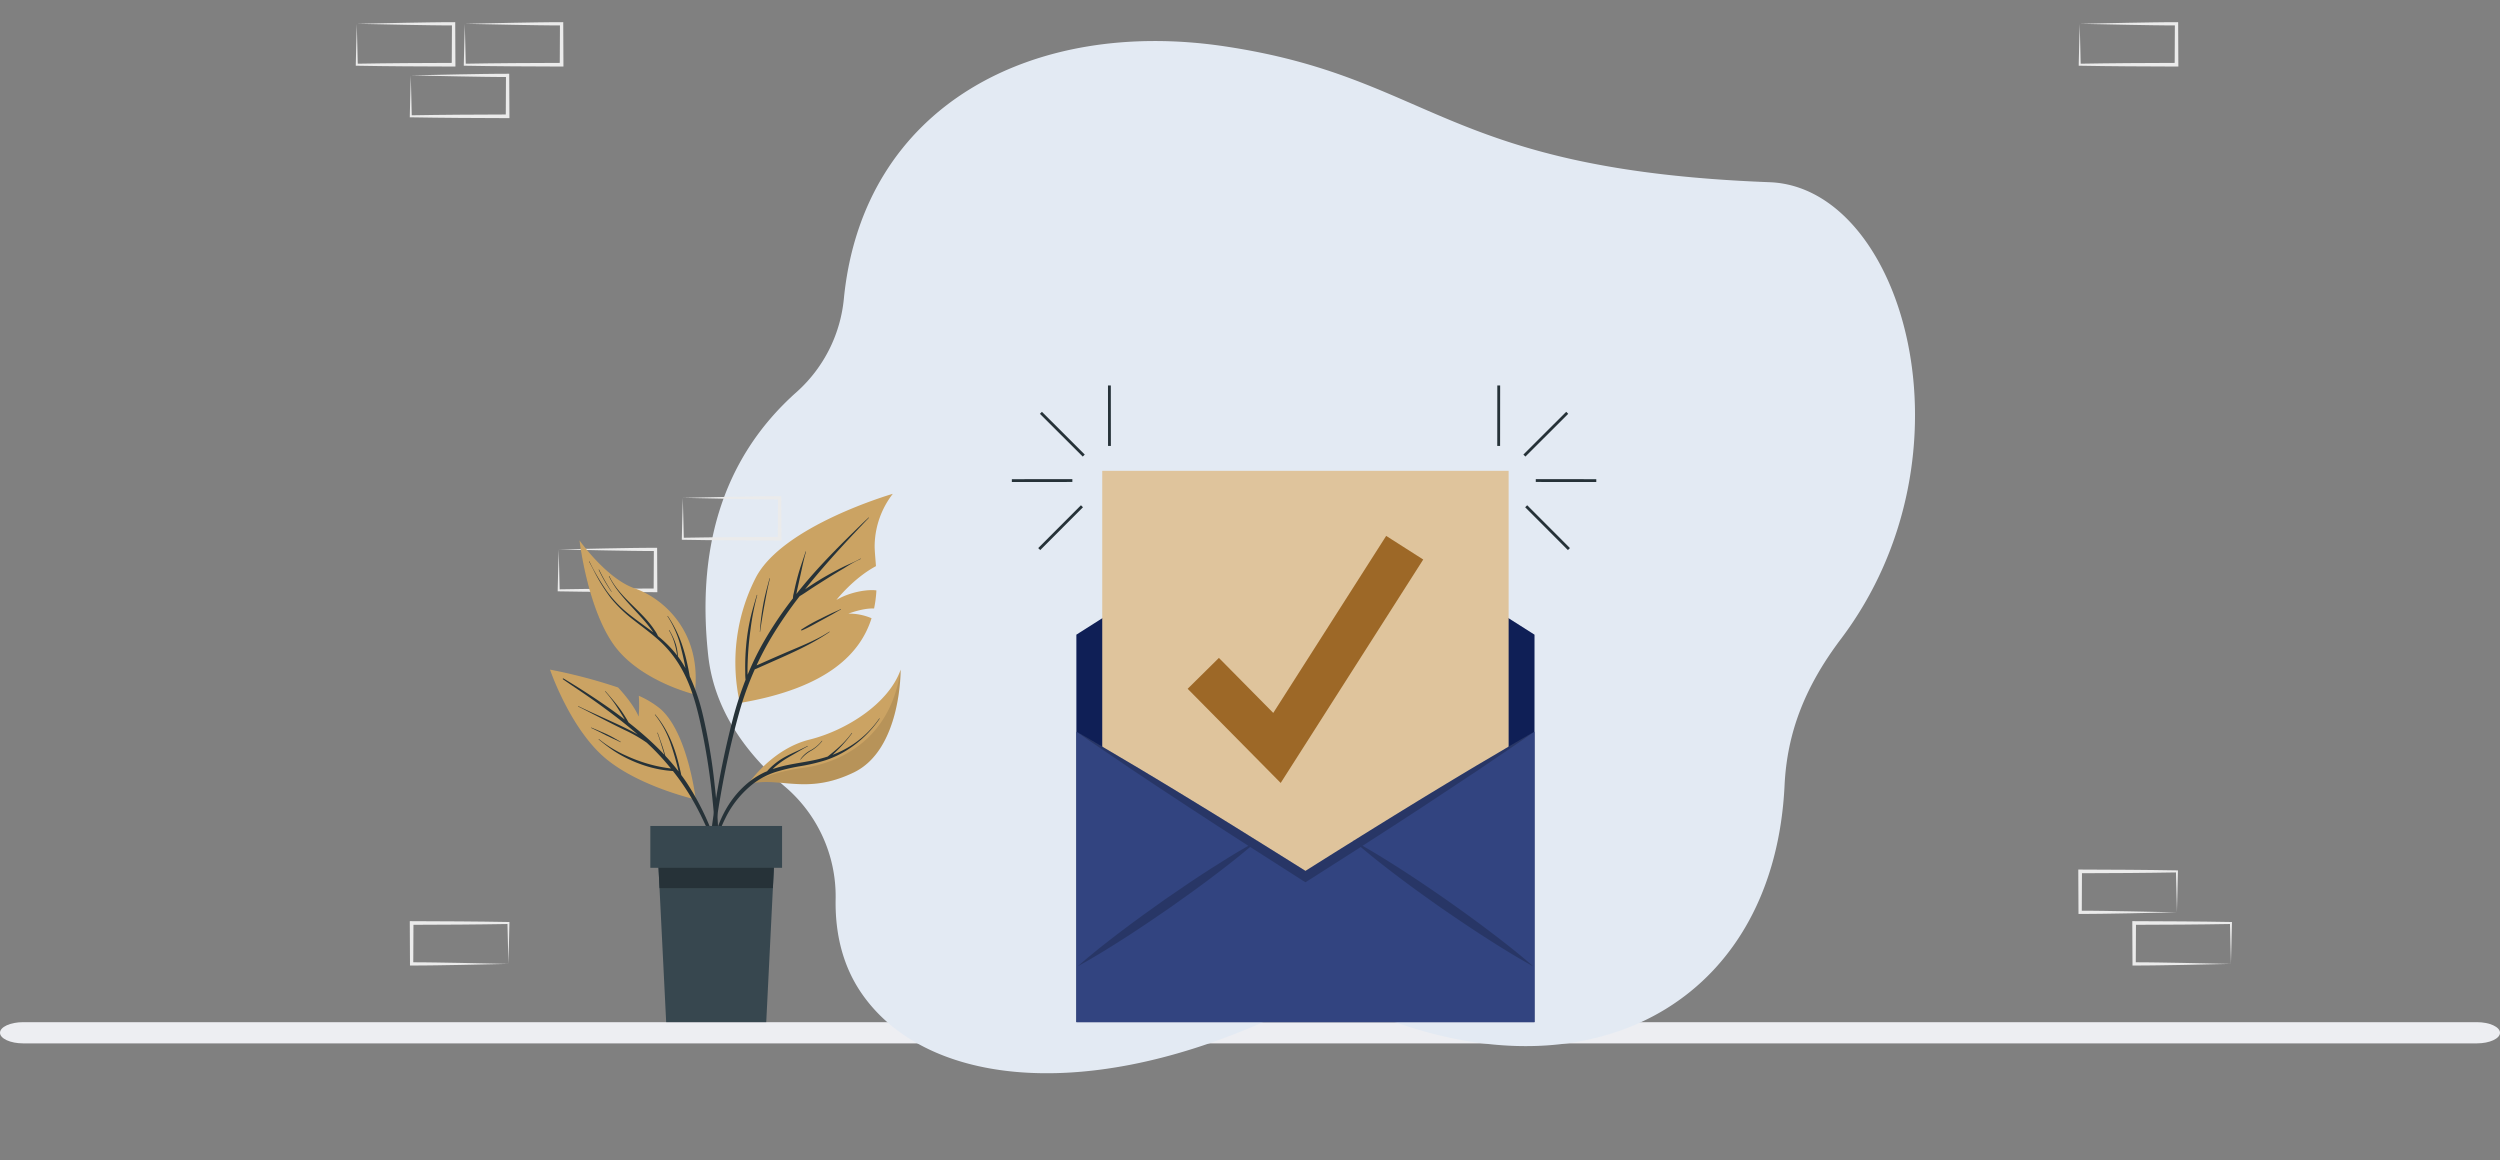 <svg xmlns="http://www.w3.org/2000/svg" width="878.1" height="407.454" viewBox="0 0 878.1 407.454">
  <rect x="0" y="0" width="878.1" height="407.454" fill="#808080" stroke="none"/>
  <g id="Group_14781" data-name="Group 14781" transform="translate(114.598 -188.238)">
    <g id="img" transform="translate(-36.6 -110)">
      <path id="Path_5" data-name="Path 5" d="M918.469,429.9H56.6c-4.462,0-8.114-1.676-8.114-3.725h0c0-2.048,3.652-3.724,8.114-3.724H918.469c4.462,0,8.114,1.676,8.114,3.724h0C926.583,428.221,922.932,429.9,918.469,429.9Z" transform="translate(-126.48 234.813)" fill="#edeef2"/>
      <path id="Path_58419" data-name="Path 58419" d="M476.4,871.427c114.446-7.694,121.193,24.13,195.215,27.357C739.366,901.737,795.638,865,795.313,796.851a50.4,50.4,0,0,1,12.9-34.352c24.872-27.19,28.866-60.69,21.291-95.492-3.731-17.142-15.019-31.462-31.388-42.727a50.563,50.563,0,0,1-22.023-37.212c-1.053-12.691-5.169-23.683-12.637-32.357-24.87-28.888-79.4-30.389-140.78,4.578-12.987,7.4-28.444,9.143-48.761,4.571-73.812-16.608-129.129,24.4-124.951,97.522,1.016,17.777-3.048,34.539-14.254,53.163C392.772,784.241,429.406,874.587,476.4,871.427Z" transform="matrix(-0.995, -0.105, 0.105, -0.995, 926.085, 1279.33)" fill="#e3eaf3"/>
      <g id="Background_Complete" data-name="Background Complete" transform="translate(42.521 288.218)">
        <g id="Group_1" data-name="Group 1" transform="translate(4.443 17.804)">
          <path id="Path_1" data-name="Path 1" d="M60.8,67.63l16.855-.358,8.554-.144c2.859-.06,5.731-.048,8.6-.071l.569,0,0,.577L95.45,82l0,.645-.645,0-17-.081c-5.667-.006-11.334-.144-17-.209l-.353,0,0-.347c.024-2.439.11-4.863.168-7.261Zm0,0,.182,7.261c.058,2.392.144,4.757.168,7.109l-.351-.351c5.668-.065,11.335-.2,17-.211l17-.081L94.167,82l.069-14.37.573.573c-2.8-.023-5.6-.01-8.406-.071l-8.449-.144Z" transform="translate(-41.48 -48.933)" fill="#ebebeb"/>
          <path id="Path_2" data-name="Path 2" d="M75.575,53.52l16.855-.357,8.554-.144c2.857-.062,5.731-.049,8.6-.071l.57-.005,0,.577.069,14.37,0,.645-.645,0-17-.08c-5.667-.006-11.335-.145-17-.211l-.354,0,0-.347c.024-2.439.11-4.863.168-7.261Zm0,0,.182,7.261c.058,2.392.144,4.758.168,7.109l-.351-.351c5.667-.065,11.335-.2,17-.211l17-.08-.641.641.069-14.37.571.573c-2.8-.023-5.6-.01-8.4-.071l-8.449-.144Z" transform="translate(-37.283 -52.943)" fill="#ebebeb"/>
          <path id="Path_3" data-name="Path 3" d="M101.254,197.285l16.855-.358,8.554-.144c2.859-.06,5.731-.048,8.6-.071l.569,0,0,.577.069,14.369,0,.645-.645,0-17-.081c-5.667-.006-11.334-.144-17-.211l-.353,0,0-.347c.024-2.437.11-4.862.168-7.259Zm0,0,.182,7.259c.058,2.392.144,4.758.168,7.109l-.351-.349c5.668-.067,11.335-.2,17-.211l17-.081-.642.641.069-14.369.573.571c-2.8-.022-5.6-.01-8.406-.071l-8.449-.144Z" transform="translate(-29.986 -12.09)" fill="#ebebeb"/>
          <path id="Path_4" data-name="Path 4" d="M116.026,183.175l16.855-.358,8.554-.144c2.857-.06,5.731-.048,8.6-.071l.57,0,0,.577.069,14.369,0,.645-.645,0-17-.081c-5.667-.006-11.335-.144-17-.209l-.354-.005,0-.347c.024-2.437.11-4.862.168-7.259Zm0,0,.182,7.259c.058,2.392.144,4.758.168,7.109l-.351-.349c5.667-.066,11.335-.2,17-.211l17-.081-.641.641.069-14.369.571.573c-2.8-.023-5.6-.01-8.4-.071l-8.45-.145Z" transform="translate(-1.155 -16.099)" fill="#ebebeb"/>
          <path id="Path_5-2" data-name="Path 5" d="M46.031,53.52l16.855-.357,8.554-.144c2.859-.062,5.731-.049,8.6-.071l.569-.005,0,.577.068,14.37,0,.645-.645,0-17-.08c-5.668-.006-11.335-.145-17-.211l-.354,0,0-.347c.023-2.439.109-4.863.167-7.261Zm0,0,.182,7.261c.059,2.392.145,4.758.168,7.109l-.349-.351c5.667-.065,11.334-.2,17-.211l17-.08-.641.641.068-14.37.573.573c-2.8-.023-5.6-.01-8.406-.071l-8.449-.144Z" transform="translate(-45.678 -52.943)" fill="#ebebeb"/>
          <path id="Path_6" data-name="Path 6" d="M446.943,299.737l-16.855.357-8.554.145c-2.859.06-5.731.047-8.6.071l-.569,0,0-.577-.068-14.37,0-.645.645,0,17,.08c5.668.006,11.335.145,17,.211l.353,0,0,.347c-.024,2.439-.11,4.863-.168,7.261Zm0,0-.182-7.261c-.058-2.392-.144-4.758-.168-7.109l.351.351c-5.668.066-11.335.2-17,.211l-17,.08.642-.641-.069,14.37-.573-.573c2.8.023,5.6.01,8.406.071l8.449.144Z" transform="translate(192.723 12.921)" fill="#ebebeb"/>
          <path id="Path_7" data-name="Path 7" d="M461.713,313.847l-16.853.357-8.554.144c-2.859.06-5.731.049-8.6.071l-.57.005,0-.578-.069-14.368,0-.645.645,0,17,.081c5.668.006,11.335.145,17,.211l.354,0,0,.347c-.023,2.439-.109,4.862-.168,7.261Zm0,0-.182-7.261c-.058-2.392-.144-4.758-.168-7.109l.351.351c-5.667.065-11.334.2-17,.209l-17,.081.641-.641-.068,14.368-.573-.571c2.8.022,5.6.01,8.406.071l8.449.144Z" transform="translate(196.921 16.931)" fill="#ebebeb"/>
          <path id="Path_8" data-name="Path 8" d="M95.1,313.847l-16.855.357-8.554.144c-2.857.06-5.731.049-8.6.071l-.57.005,0-.578-.069-14.368,0-.645.645,0,17,.081c5.667.006,11.335.145,17,.211l.354,0,0,.347c-.024,2.439-.11,4.862-.168,7.261Zm0,0-.182-7.261c-.058-2.392-.144-4.758-.168-7.109l.351.351c-5.667.065-11.335.2-17,.209l-17,.081.641-.641-.069,14.368-.571-.571c2.8.022,5.6.01,8.4.071l8.449.144Z" transform="translate(-41.48 16.931)" fill="#ebebeb"/>
          <path id="Path_9" data-name="Path 9" d="M412.759,53.52l16.855-.357,8.554-.144c2.857-.062,5.731-.049,8.6-.071l.569-.005,0,.577.069,14.37,0,.645-.643,0-17-.08c-5.667-.006-11.334-.145-17-.211l-.354,0,0-.347c.024-2.439.11-4.863.168-7.261Zm0,0,.182,7.261c.058,2.392.144,4.758.168,7.109l-.351-.351c5.668-.065,11.335-.2,17-.211l17-.08-.642.641.069-14.37.573.573c-2.8-.023-5.6-.01-8.406-.071l-8.449-.144Z" transform="translate(192.755 -52.943)" fill="#ebebeb"/>
        </g>
      </g>
      <g id="Plant" transform="translate(75.191 471.689)">
        <g id="Group_29" data-name="Group 29" transform="translate(40)">
          <g id="Group_26" data-name="Group 26">
            <g id="Group_19" data-name="Group 19" transform="translate(0 61.747)">
              <path id="Path_15" data-name="Path 15" d="M411.47,336.736s-21.307-4.83-32.985-15.59-18.2-30.038-18.2-30.038a183.515,183.515,0,0,1,23.9,6.277c1.9,2.039,5.536,6.242,7.229,10.222a49.179,49.179,0,0,0,.057-7.308,32.471,32.471,0,0,1,7.587,4.606C408.735,313.379,411.47,336.736,411.47,336.736Z" transform="translate(-360.283 -291.108)" fill="#cba363"/>
              <g id="Group_18" data-name="Group 18" transform="translate(4.477 3.083)">
                <path id="Path_16" data-name="Path 16" d="M372.6,299.8c-2.9-2.01-5.862-3.948-8.753-5.977a.167.167,0,0,1,.175-.284c5.491,3.28,10.9,6.784,16.139,10.456,1.826,1.279,3.619,2.612,5.391,3.969q-.185-.316-.371-.632c-.64-1.07-1.314-2.12-1.987-3.169a45.366,45.366,0,0,0-4.524-6.037c-.063-.069.045-.171.105-.1,1.657,1.913,3.314,3.806,4.83,5.836.72.964,1.386,1.964,2.024,2.986q.5.794.958,1.609c.1.181.214.365.32.55,2.755,2.164,5.437,4.419,8,6.8q2.369,2.208,4.577,4.573c-.823-2.579-1.544-5.185-2.5-7.726-.032-.086.109-.123.14-.035.928,2.663,1.943,5.338,2.661,8.075,1.632,1.763,3.194,3.591,4.663,5.491-.024-.116-.049-.232-.076-.347-.241-1-.493-2.006-.763-3-.519-1.929-1.084-3.844-1.734-5.731a33.3,33.3,0,0,0-5.725-10.81c-.059-.072.045-.172.105-.1,4.162,4.927,6.6,10.835,8.161,17.038.227.908.442,1.82.65,2.731.109.483.236.976.318,1.473.645.871,1.276,1.749,1.881,2.651a92.246,92.246,0,0,1,9.015,17.679,204.053,204.053,0,0,1,6.829,21.288c.039.141-.173.19-.218.054-4.167-12.468-8.423-25.113-15.556-36.257-1.506-2.354-3.136-4.62-4.864-6.807A40.218,40.218,0,0,1,392.1,323.98a45.819,45.819,0,0,1-10.384-5.015,63.625,63.625,0,0,1-5.323-4.019.072.072,0,1,1,.091-.112,42.508,42.508,0,0,0,9.766,5.908A53.248,53.248,0,0,0,397,324.348c1.573.343,3.168.6,4.764.813a90.282,90.282,0,0,0-6.283-6.961c-.718-.718-1.464-1.4-2.2-2.1a50.364,50.364,0,0,0-7.877-4.511c-3.49-1.687-6.927-3.475-10.382-5.233-1.949-.99-3.886-2.006-5.851-2.965-.083-.041-.008-.164.076-.123,3.5,1.691,7.058,3.272,10.593,4.891,3.327,1.524,6.693,3.052,9.885,4.846.137.078.266.162.4.24-2.886-2.512-5.873-4.907-8.93-7.216C378.372,303.9,375.508,301.81,372.6,299.8Z" transform="translate(-363.769 -293.509)" fill="#263238"/>
                <path id="Path_17" data-name="Path 17" d="M371.605,306.96c1.734.759,3.5,1.432,5.212,2.233,1.764.824,3.435,1.79,5.11,2.782.073.044.005.146-.068.112-1.7-.813-3.42-1.573-5.1-2.421-1.723-.867-3.427-1.793-5.194-2.567C371.48,307.062,371.521,306.922,371.605,306.96Z" transform="translate(-361.567 -289.688)" fill="#263238"/>
              </g>
            </g>
            <g id="Group_21" data-name="Group 21" transform="translate(54.741)">
              <path id="Path_18" data-name="Path 18" d="M466.278,243.025a30.444,30.444,0,0,0-6.367,17.7c-.071,1.911.231,4.573.452,7.7-7.944,4.242-13.9,11.882-13.9,11.882,4.514-2.711,10.709-3.806,14.051-3.363a42.281,42.281,0,0,1-.814,6.367c-1.476-.085-4.325.113-9.037,1.788a20.225,20.225,0,0,1,8.148,1.619c-3.8,12.083-15.088,24.5-46.262,29.768a65.414,65.414,0,0,1,5.522-43.87C427.409,254.243,466.278,243.025,466.278,243.025Z" transform="translate(-400.618 -243.025)" fill="#cba363"/>
              <g id="Group_20" data-name="Group 20" transform="translate(0 8.312)">
                <path id="Path_19" data-name="Path 19" d="M404.047,366.351q.813-7.744,2.02-15.44a308.3,308.3,0,0,1,6.286-30.516,122.529,122.529,0,0,1,4.5-13.9,21.1,21.1,0,0,1-.114-2.5q-.033-1.5-.015-2.995.035-3,.286-5.98a71.416,71.416,0,0,1,1.916-11.689c.569-2.22,1.232-4.407,1.884-6.6a.072.072,0,0,1,.139.041,85.88,85.88,0,0,0-2.3,11.667,109.516,109.516,0,0,0-1.047,11.7q-.058,1.606-.06,3.214c0,.455.019.916.036,1.378a100.275,100.275,0,0,1,5.254-10.873A132.176,132.176,0,0,1,433.5,277.89a6.745,6.745,0,0,1,.255-1.744q.22-1.044.453-2.086.48-2.138,1.063-4.249c.776-2.824,1.8-5.555,2.681-8.343a.073.073,0,0,1,.139.042c-.823,2.761-1.37,5.621-2,8.432-.312,1.389-.616,2.781-.923,4.174q-.229,1.042-.444,2.089c-.01.049-.019.1-.028.155q1.89-2.385,3.86-4.7c5.953-6.979,12.48-13.42,19.049-19.813.808-.787,1.635-1.553,2.454-2.327.068-.065.164.037.1.1-6.278,6.549-12.46,13.174-18.315,20.109q-2.086,2.471-4.105,5c.708-.48,1.423-.948,2.127-1.409,1.813-1.188,3.651-2.342,5.542-3.4s3.8-2.1,5.741-3.059c2-.99,4.135-1.8,6.065-2.919.082-.049.154.092.069.127a45.109,45.109,0,0,0-5.689,3.151c-1.9,1.125-3.791,2.258-5.654,3.44-1.833,1.162-3.674,2.308-5.494,3.49-1.518.985-3.01,2.061-4.582,2.972a147.146,147.146,0,0,0-9.988,14.537,107.11,107.11,0,0,0-5.162,9.79c.374-.163.75-.321,1.119-.485l2.853-1.267c1.834-.814,3.677-1.608,5.516-2.408,3.5-1.52,7.047-2.918,10.476-4.586a47.278,47.278,0,0,0,5.6-3.108c.078-.053.146.075.071.127-6.391,4.406-13.558,7.51-20.633,10.641l-3.068,1.357c-.842.372-1.686.79-2.554,1.116a109.127,109.127,0,0,0-5.273,14.447,293.745,293.745,0,0,0-6.782,30.159c-1.789,10.182-3,20.434-3.933,30.725-.117,1.285-.231,2.568-.378,3.851a.406.406,0,0,1-.812-.019C402.967,376.779,403.5,371.544,404.047,366.351Z" transform="translate(-402.911 -249.498)" fill="#263238"/>
                <path id="Path_20" data-name="Path 20" d="M418.82,275.536c.571-3.169,1.415-6.268,2.269-9.369.024-.091.162-.049.139.041-.789,3.046-1.352,6.15-1.925,9.242q-.875,4.723-1.542,9.487c-.008.055-.091.055-.087,0A83.476,83.476,0,0,1,418.82,275.536Z" transform="translate(-398.716 -244.775)" fill="#263238"/>
                <path id="Path_21" data-name="Path 21" d="M429.047,281.732a56.057,56.057,0,0,1,6.779-3.815c1.136-.588,2.287-1.145,3.439-1.7,1.185-.575,2.419-1.056,3.6-1.646.083-.042.154.085.071.127-1.14.571-2.222,1.264-3.341,1.875-1.154.629-2.3,1.27-3.462,1.893-2.279,1.224-4.52,2.581-6.913,3.574A.174.174,0,0,1,429.047,281.732Z" transform="translate(-395.508 -242.376)" fill="#263238"/>
              </g>
            </g>
            <g id="Group_23" data-name="Group 23" transform="translate(10.347 16.342)">
              <path id="Path_22" data-name="Path 22" d="M408.787,309.845s-19.716-4.709-28.769-17.936c-8.645-12.63-11.438-34.161-11.66-36.056.354,1.737,4.423,20.556,17.846,29.32C396.48,291.892,406.41,297.412,408.787,309.845Z" transform="translate(-368.335 -255.722)" fill="#263238" opacity="0.1"/>
              <path id="Path_23" data-name="Path 23" d="M385.7,271.375a25.191,25.191,0,0,1,7.268,11.974c.01.04-.049.06-.062.021a29.434,29.434,0,0,0-7.3-11.885C385.533,271.42,385.629,271.311,385.7,271.375Z" transform="translate(-363.442 -251.317)" fill="#263238"/>
              <g id="Group_22" data-name="Group 22">
                <path id="Path_24" data-name="Path 24" d="M408.792,309.875s-19.716-4.709-28.769-17.936c-8.645-12.63-11.438-34.161-11.66-36.056a1.146,1.146,0,0,1-.023-.132s9.454,13.441,19.393,16.869S411.642,287.905,408.792,309.875Z" transform="translate(-368.34 -255.751)" fill="#cba363"/>
                <path id="Path_25" data-name="Path 25" d="M371.09,261.532a80.4,80.4,0,0,0,6.095,10.422A41.8,41.8,0,0,0,385.3,280.3c2.677,2.127,5.509,4.054,8.22,6.14-.021-.032-.04-.067-.06-.1-.509-.756-1.053-1.49-1.614-2.207-1.129-1.442-2.364-2.8-3.6-4.15-2.45-2.657-4.95-5.265-7.146-8.143a30.008,30.008,0,0,1-3.162-5.093c-.041-.082.1-.128.137-.046,3.2,6.664,9.584,10.927,14.141,16.555a28.863,28.863,0,0,1,1.822,2.491,10.313,10.313,0,0,1,1.135,2,41.437,41.437,0,0,1,6.725,6.8,27.17,27.17,0,0,0-.791-3.828,19.288,19.288,0,0,0-2.089-4.993c-.049-.08.073-.159.121-.08a23.577,23.577,0,0,1,2.3,4.961,17.346,17.346,0,0,1,.717,4.258l.01.013a38.753,38.753,0,0,1,2.665,4.141c-.082-.421-.162-.842-.245-1.262-.39-1.965-.824-3.924-1.334-5.862a35.1,35.1,0,0,0-4.742-11.107.073.073,0,0,1,.121-.081,42.254,42.254,0,0,1,5.255,10.868c.628,1.934,1.131,3.9,1.574,5.887.216.97.411,1.943.6,2.92.1.5.205,1.02.288,1.54a70.95,70.95,0,0,1,4.547,13.366,196.456,196.456,0,0,1,4.2,24.928,207.4,207.4,0,0,1,1.36,26.471c-.018,1.108-.083,2.215-.145,3.322-.017.286-.443.327-.457.027-.193-4.375-.307-8.753-.565-13.124s-.64-8.74-1.108-13.1a232.568,232.568,0,0,0-4.109-25.489c-1.6-7.209-3.671-14.464-7.61-20.779a39.075,39.075,0,0,0-7.113-8.459c-2.765-2.482-5.786-4.656-8.7-6.954a47.757,47.757,0,0,1-7.984-7.675,62.731,62.731,0,0,1-6.271-10.177c-.465-.894-.943-1.781-1.413-2.671C370.925,261.529,371.047,261.449,371.09,261.532Z" transform="translate(-367.596 -254.118)" fill="#263238"/>
                <path id="Path_26" data-name="Path 26" d="M373.743,263.785a66.52,66.52,0,0,0,4.393,7.681.055.055,0,0,1-.091.06,53.61,53.61,0,0,1-4.439-7.693C373.566,263.747,373.7,263.7,373.743,263.785Z" transform="translate(-366.846 -253.481)" fill="#263238"/>
              </g>
            </g>
            <g id="Group_25" data-name="Group 25" transform="translate(55.474 61.747)">
              <path id="Path_27" data-name="Path 27" d="M468.034,291.108s.312,28.019-16.441,36.107-25.735,1.351-37.118,4.061a.035.035,0,0,0,.021-.014c.44-.668,8.565-12.346,21.488-15.562C449.275,312.385,464,302.784,468.034,291.108Z" transform="translate(-400.357 -291.108)" fill="#cba363"/>
              <path id="Path_28" data-name="Path 28" d="M468.034,291.108s.312,28.019-16.441,36.107-25.735,1.351-37.118,4.061a.035.035,0,0,0,.021-.014,63.343,63.343,0,0,1,19.045-5.618C444.1,324.37,464.285,317.487,468.034,291.108Z" transform="translate(-400.357 -291.108)" opacity="0.1"/>
              <g id="Group_24" data-name="Group 24" transform="translate(0 17.133)">
                <path id="Path_29" data-name="Path 29" d="M416.5,327.982a28.188,28.188,0,0,1,6.664-4.511c.358-.172.729-.312,1.094-.467.177-.223.365-.437.562-.643.5-.524,1.026-1.025,1.577-1.5a23.418,23.418,0,0,1,3.37-2.432c2.775-1.631,5.816-2.773,8.654-4.289.083-.044.154.085.071.127-1.4.729-2.761,1.532-4.126,2.329-1.327.774-2.685,1.513-3.976,2.347a28.426,28.426,0,0,0-3.316,2.485c-.3.258-.578.538-.86.823a44.754,44.754,0,0,1,5.661-1.5c3.068-.62,6.169-1.059,9.229-1.712a42.9,42.9,0,0,0,4.446-1.2c1.391-1.118,2.778-2.232,4.094-3.445a33.607,33.607,0,0,0,4.33-4.8c.055-.074.181,0,.123.077a51.27,51.27,0,0,1-6.868,7.578c.722-.275,1.437-.568,2.142-.887a34.581,34.581,0,0,0,14.276-11.877c.051-.077.176,0,.123.076a39.165,39.165,0,0,1-11.548,11.086,34.668,34.668,0,0,1-7.3,3.454,67.6,67.6,0,0,1-9.067,2.143,64.132,64.132,0,0,0-8.879,2.112,26.786,26.786,0,0,0-7.446,3.917,34.82,34.82,0,0,0-10.038,12.449c-3.171,6.36-4.687,13.471-5.528,20.485-.036.3-.5.3-.479-.012C404.269,348.417,407.417,336.161,416.5,327.982Z" transform="translate(-403.481 -304.45)" fill="#263238"/>
                <path id="Path_30" data-name="Path 30" d="M428.757,317.109a9.646,9.646,0,0,1,3.444-3.122,12.648,12.648,0,0,0,4.1-3.389c.055-.076.18,0,.123.076a13.872,13.872,0,0,1-3.617,3.24,12.618,12.618,0,0,0-3.941,3.259C428.818,317.238,428.715,317.177,428.757,317.109Z" transform="translate(-396.302 -302.712)" fill="#263238"/>
              </g>
            </g>
          </g>
          <g id="Group_28" data-name="Group 28" transform="translate(35.236 116.661)">
            <g id="Group_27" data-name="Group 27" transform="translate(2.463 6.431)">
              <path id="Path_31" data-name="Path 31" d="M430.983,338.878l-.762,15.408-2.337,47.072H392.739L390.4,354.286l-.762-15.408Z" transform="translate(-389.64 -338.878)" fill="#37474f"/>
              <path id="Path_32" data-name="Path 32" d="M430.983,338.878l-.762,15.408H390.4l-.762-15.408Z" transform="translate(-389.64 -338.878)" fill="#263238"/>
            </g>
            <rect id="Rectangle_34" data-name="Rectangle 34" width="46.269" height="14.698" fill="#37474f"/>
          </g>
        </g>
      </g>
      <g id="Envelope" transform="translate(277.402 433.621)">
        <g id="Group_48" data-name="Group 48">
          <path id="Path_43" data-name="Path 43" d="M348.244,366.817H187.358v-136.1l80.431-51.076,80.455,51.076Z" transform="translate(-164.679 -143.177)" fill="#13276b"/>
          <path id="Path_44" data-name="Path 44" d="M348.244,366.817H187.358v-136.1l80.431-51.076,80.455,51.076Z" transform="translate(-164.679 -143.177)" opacity="0.2"/>
          <g id="Group_37" data-name="Group 37" transform="translate(31.752 29.992)">
            <rect id="Rectangle_42" data-name="Rectangle 42" width="142.74" height="183.234" fill="#dfc49c"/>
            <path id="Path_45" data-name="Path 45" d="M250.463,279.176,217.782,246.1l10.979-10.846,19.091,19.322,39.662-62.178,13.014,8.3Z" transform="translate(-187.785 -169.546)" fill="#9d6827"/>
          </g>
          <path id="Path_46" data-name="Path 46" d="M348.243,245.945V347.976H187.358V245.945c6.909,3.914,13.7,8.022,20.536,12.033,6.813,4.082,13.626,8.166,20.391,12.322q11.307,6.886,22.59,13.965c.073-.049.169-.1.241-.145-.072.049-.119.121-.193.169q8.445,5.255,16.888,10.557c5.605-3.526,11.235-7.078,16.865-10.557-.073-.049-.121-.121-.194-.169a1.147,1.147,0,0,0,.241.121q11.272-7.031,22.591-13.965,10.147-6.2,20.367-12.3C334.545,253.967,341.335,249.859,348.243,245.945Z" transform="translate(-164.679 -124.337)" fill="#324480"/>
          <g id="Group_38" data-name="Group 38" transform="translate(22.679 121.608)" opacity="0.2">
            <path id="Path_47" data-name="Path 47" d="M348.243,245.945c-6.5,4.566-13.119,8.939-19.666,13.434q-9.9,6.6-19.861,13.143-10.4,6.813-20.851,13.506c-.217.145-.411.29-.628.435q-9.242,5.908-18.532,11.814l-.917.556-.9-.556q-9.277-5.908-18.506-11.839c-.218-.121-.435-.266-.652-.411q-10.475-6.705-20.875-13.53c-6.62-4.325-13.24-8.722-19.837-13.119-6.547-4.495-13.167-8.867-19.666-13.434,6.909,3.914,13.7,8.022,20.536,12.033,6.813,4.082,13.626,8.166,20.391,12.322q11.307,6.886,22.59,13.965c.024,0,.024,0,.049.024q8.445,5.255,16.888,10.557c5.605-3.526,11.235-7.078,16.865-10.557.024-.049.024-.049.047-.049q11.272-7.031,22.591-13.965,10.147-6.2,20.367-12.3C334.545,253.967,341.335,249.859,348.243,245.945Z" transform="translate(-187.358 -245.945)"/>
            <path id="Path_48" data-name="Path 48" d="M251.031,275.672c-.072.049-.119.121-.193.169-.845.724-1.691,1.45-2.536,2.15-4.035,3.407-8.167,6.669-12.37,9.834-5.123,3.914-10.366,7.659-15.632,11.379-5.292,3.648-10.607,7.272-16.043,10.752s-10.921,6.886-16.6,10c4.88-4.278,9.954-8.264,15.076-12.153,5.146-3.914,10.389-7.659,15.632-11.38,5.315-3.671,10.63-7.3,16.066-10.775,4.325-2.778,8.722-5.508,13.217-8.07,1.039-.6,2.078-1.184,3.14-1.763C250.863,275.768,250.959,275.721,251.031,275.672Z" transform="translate(-187.272 -237.498)"/>
            <path id="Path_49" data-name="Path 49" d="M326.365,319.959c-5.677-3.117-11.186-6.524-16.6-10-5.436-3.48-10.752-7.1-16.067-10.752-5.266-3.72-10.51-7.465-15.631-11.379-4.18-3.165-8.312-6.4-12.323-9.81-.869-.724-1.716-1.45-2.561-2.174-.073-.049-.121-.121-.194-.169a1.147,1.147,0,0,0,.241.121c1.063.6,2.1,1.184,3.141,1.788,4.495,2.562,8.867,5.292,13.217,8.07,5.436,3.48,10.751,7.1,16.042,10.775,5.268,3.721,10.511,7.466,15.633,11.38C316.411,311.7,321.485,315.681,326.365,319.959Z" transform="translate(-165.866 -237.498)"/>
          </g>
          <g id="Group_47" data-name="Group 47">
            <g id="Group_39" data-name="Group 39" transform="translate(34.266)">
              <line id="Line_3" data-name="Line 3" x1="0.022" y1="21.256" fill="none" stroke="#263238" stroke-miterlimit="10" stroke-width="1"/>
            </g>
            <g id="Group_40" data-name="Group 40" transform="translate(10.211 9.615)">
              <line id="Line_4" data-name="Line 4" x1="15.045" y1="15.015" fill="none" stroke="#263238" stroke-miterlimit="10" stroke-width="1"/>
            </g>
            <g id="Group_41" data-name="Group 41" transform="translate(0 33.401)">
              <line id="Line_5" data-name="Line 5" x1="21.255" y2="0.022" fill="none" stroke="#263238" stroke-miterlimit="10" stroke-width="1"/>
            </g>
            <g id="Group_42" data-name="Group 42" transform="translate(9.615 42.432)">
              <line id="Line_6" data-name="Line 6" x1="15.014" y2="15.045" fill="none" stroke="#263238" stroke-miterlimit="10" stroke-width="1"/>
            </g>
            <g id="Group_43" data-name="Group 43" transform="translate(170.994)">
              <line id="Line_7" data-name="Line 7" y1="21.256" x2="0.022" fill="none" stroke="#263238" stroke-miterlimit="10" stroke-width="1"/>
            </g>
            <g id="Group_44" data-name="Group 44" transform="translate(180.025 9.615)">
              <line id="Line_8" data-name="Line 8" y1="15.015" x2="15.045" fill="none" stroke="#263238" stroke-miterlimit="10" stroke-width="1"/>
            </g>
            <g id="Group_45" data-name="Group 45" transform="translate(184.026 33.401)">
              <line id="Line_9" data-name="Line 9" x2="21.255" y2="0.022" fill="none" stroke="#263238" stroke-miterlimit="10" stroke-width="1"/>
            </g>
            <g id="Group_46" data-name="Group 46" transform="translate(180.652 42.432)">
              <line id="Line_10" data-name="Line 10" x2="15.015" y2="15.045" fill="none" stroke="#263238" stroke-miterlimit="10" stroke-width="1"/>
            </g>
          </g>
        </g>
      </g>
    </g>
  </g>
</svg>
